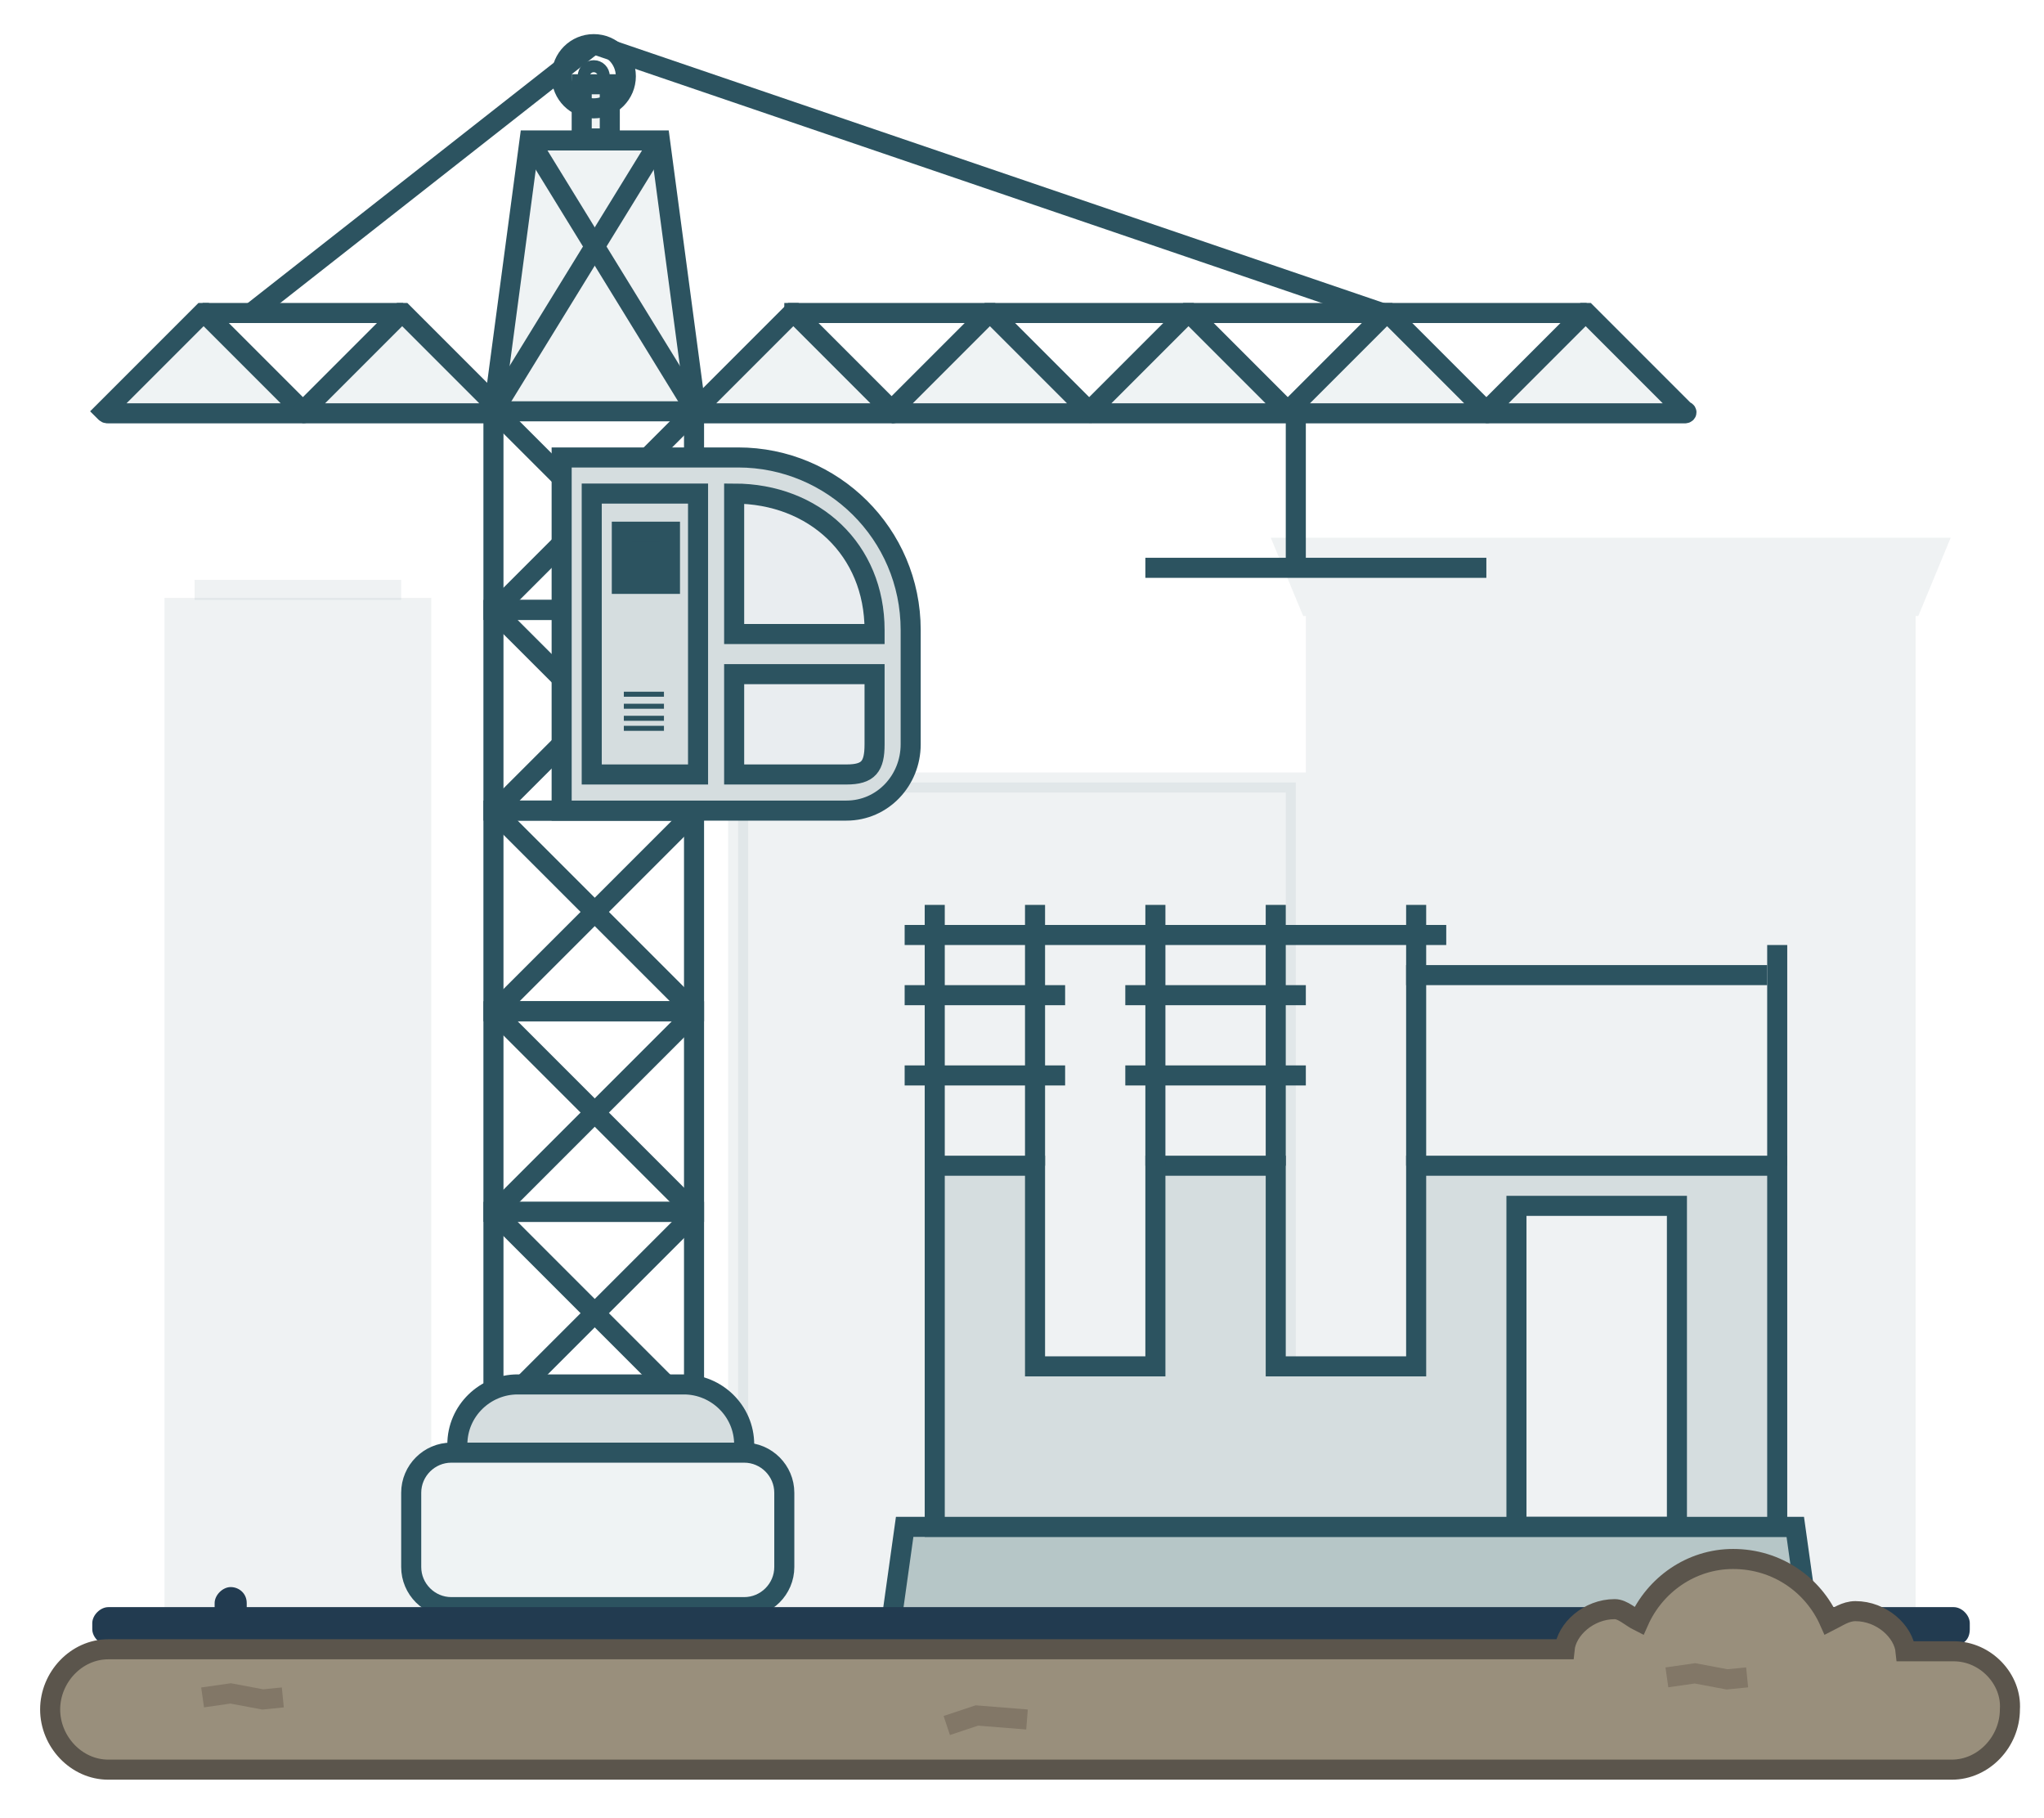 <?xml version="1.0" encoding="utf-8"?>
<!-- Generator: Adobe Illustrator 21.1.0, SVG Export Plug-In . SVG Version: 6.00 Build 0)  -->
<svg version="1.1" id="Слой_1" xmlns="http://www.w3.org/2000/svg" xmlns:xlink="http://www.w3.org/1999/xlink" x="0px" y="0px"
	 viewBox="0 0 101.9 90.6" style="enable-background:new 0 0 101.9 90.6;" xml:space="preserve">
<style type="text/css">
	.st0{opacity:0.15;}
	.st1{fill:#96A9AF;stroke:#96A9AF;stroke-miterlimit:10;}
	.st2{fill:#EFF3F4;stroke:#2C5360;stroke-miterlimit:10;}
	.st3{fill:none;stroke:#2C5360;stroke-miterlimit:10;}
	.st4{opacity:0.15;fill:#96A9AF;stroke:#96A9AF;stroke-miterlimit:10;}
	.st5{opacity:0.15;fill:#96A9AF;}
	.st6{fill:#B6C6C7;stroke:#2C5360;stroke-miterlimit:10;}
	.st7{fill:#223B50;}
	.st8{fill:#D5DDDF;stroke:#2C5360;stroke-miterlimit:10;}
	.st9{fill:#E9EDF0;stroke:#2C5360;stroke-miterlimit:10;}
	.st10{fill:#998F7C;stroke:#5B554C;stroke-miterlimit:10;}
	.st11{fill:#998F7C;stroke:#827767;stroke-miterlimit:10;}
	.st12{fill:#2C5360;stroke:#2C5360;stroke-miterlimit:10;}
	.st13{fill:none;stroke:#2C5360;stroke-width:0.25;stroke-miterlimit:10;}
</style>
<g class="st0">
	<polygon class="st1" points="65.3,30.2 95.3,30.2 96.5,27.3 64.1,27.3 	"/>
	<rect x="65.6" y="30.2" class="st1" width="29.4" height="49.8"/>
</g>
<g>
	<rect x="24.6" y="70.4" class="st2" width="10" height="10"/>
	<line class="st3" x1="24.6" y1="70.4" x2="34.7" y2="80.5"/>
	<line class="st3" x1="24.6" y1="80.5" x2="34.7" y2="70.4"/>
</g>
<rect x="36.8" y="39" class="st4" width="27.8" height="42.8"/>
<rect x="8.2" y="29.8" class="st5" width="13.3" height="52"/>
<g>
	<rect x="24.6" y="60.4" class="st3" width="10" height="10"/>
	<line class="st3" x1="24.6" y1="60.4" x2="34.7" y2="70.5"/>
	<line class="st3" x1="24.6" y1="70.5" x2="34.7" y2="60.4"/>
</g>
<polygon class="st6" points="89.5,76.1 45.1,76.1 44.4,81.1 90.2,81.1 "/>
<g>
	<rect x="24.6" y="50.4" class="st3" width="10" height="10"/>
	<line class="st3" x1="24.6" y1="50.4" x2="34.7" y2="60.5"/>
	<line class="st3" x1="24.6" y1="60.5" x2="34.7" y2="50.4"/>
</g>
<g>
	<rect x="24.6" y="40.4" class="st3" width="10" height="10"/>
	<line class="st3" x1="24.6" y1="40.4" x2="34.7" y2="50.5"/>
	<line class="st3" x1="24.6" y1="50.5" x2="34.7" y2="40.4"/>
</g>
<g>
	<rect x="24.6" y="30.4" class="st3" width="10" height="10"/>
	<line class="st3" x1="24.6" y1="30.4" x2="34.7" y2="40.5"/>
	<line class="st3" x1="24.6" y1="40.5" x2="34.7" y2="30.4"/>
</g>
<g>
	<rect x="24.6" y="20.4" class="st3" width="10" height="10"/>
	<line class="st3" x1="24.6" y1="20.4" x2="34.7" y2="30.5"/>
	<line class="st3" x1="24.6" y1="30.5" x2="34.7" y2="20.4"/>
</g>
<g>
	<polygon class="st2" points="32.9,7 26.4,7 24.6,20.5 34.7,20.5 	"/>
	<line class="st3" x1="26.4" y1="7" x2="34.7" y2="20.5"/>
	<line class="st3" x1="24.6" y1="20.5" x2="32.9" y2="7"/>
</g>
<path class="st7" d="M11.5,79.1L11.5,79.1c0.4,0,0.8,0.3,0.8,0.8v0.7c0,0.4-0.3,0.8-0.8,0.8h0c-0.4,0-0.8-0.3-0.8-0.8v-0.7
	C10.7,79.5,11.1,79.1,11.5,79.1z"/>
<rect x="29" y="4.2" class="st2" width="1.4" height="2.7"/>
<circle class="st3" cx="29.6" cy="3.8" r="1.6"/>
<circle class="st3" cx="29.6" cy="3.8" r="0.3"/>
<g>
	<path class="st2" d="M34.8,20.6h9.7c0.1,0,0.1-0.1,0-0.1l-4.9-4.9c0,0-0.1,0-0.1,0l-4.9,4.9C34.7,20.6,34.7,20.6,34.8,20.6z"/>
	<path class="st2" d="M44.6,20.6h9.7c0.1,0,0.1-0.1,0-0.1l-4.9-4.9c0,0-0.1,0-0.1,0l-4.9,4.9C44.6,20.6,44.6,20.6,44.6,20.6z"/>
	<path class="st2" d="M54.5,20.6h9.7c0.1,0,0.1-0.1,0-0.1l-4.9-4.9c0,0-0.1,0-0.1,0l-4.9,4.9C54.4,20.6,54.4,20.6,54.5,20.6z"/>
	<path class="st2" d="M64.4,20.6h9.7c0.1,0,0.1-0.1,0-0.1l-4.9-4.9c0,0-0.1,0-0.1,0l-4.9,4.9C64.3,20.6,64.3,20.6,64.4,20.6z"/>
	<path class="st2" d="M74.2,20.6H84c0.1,0,0.1-0.1,0-0.1l-4.9-4.9c0,0-0.1,0-0.1,0l-4.9,4.9C74.1,20.6,74.2,20.6,74.2,20.6z"/>
	<line class="st3" x1="39.1" y1="15.6" x2="79.1" y2="15.6"/>
</g>
<g>
	<path class="st2" d="M5.4,20.6h9.7c0.1,0,0.1-0.1,0-0.1l-4.9-4.9c0,0-0.1,0-0.1,0l-4.9,4.9C5.3,20.6,5.3,20.6,5.4,20.6z"/>
	<path class="st2" d="M15.2,20.6H25c0.1,0,0.1-0.1,0-0.1l-4.9-4.9c0,0-0.1,0-0.1,0l-4.9,4.9C15.1,20.6,15.2,20.6,15.2,20.6z"/>
	<line class="st3" x1="10.1" y1="15.6" x2="20.1" y2="15.6"/>
</g>
<path class="st8" d="M42.2,40.4H28V22.8h8.8c4.7,0,8.6,3.8,8.6,8.6v5.7C45.4,38.9,44,40.4,42.2,40.4z"/>
<path class="st9" d="M36.6,33.6v5h5.6c1.1,0,1.4-0.4,1.4-1.5v-3.5H36.6z"/>
<path class="st9" d="M43.6,31.6v-0.2c0-4-3-6.8-7-6.8v7H43.6z"/>
<line class="st3" x1="29.6" y1="2.2" x2="69.2" y2="15.7"/>
<line class="st3" x1="64.6" y1="20.1" x2="64.6" y2="28.1"/>
<line class="st3" x1="29.6" y1="2.2" x2="12.4" y2="15.7"/>
<path class="st8" d="M70.6,58.1v10h-7v-10h-6v10h-6v-10h-5v18h42v-18H70.6z M83.6,76.1h-8v-16h8V76.1z"/>
<line class="st3" x1="46.6" y1="58.1" x2="46.6" y2="45.1"/>
<line class="st3" x1="51.6" y1="58.1" x2="51.6" y2="45.1"/>
<line class="st3" x1="57.6" y1="58.1" x2="57.6" y2="45.1"/>
<line class="st3" x1="63.6" y1="58.1" x2="63.6" y2="45.1"/>
<line class="st3" x1="70.6" y1="58.1" x2="70.6" y2="45.1"/>
<line class="st3" x1="88.6" y1="58.1" x2="88.6" y2="47.1"/>
<line class="st3" x1="45.1" y1="53.6" x2="53.1" y2="53.6"/>
<path class="st3" d="M45.1,50.6"/>
<line class="st3" x1="45.1" y1="46.6" x2="72.1" y2="46.6"/>
<line class="st3" x1="70.1" y1="48.6" x2="88.1" y2="48.6"/>
<line class="st3" x1="45.1" y1="49.6" x2="53.1" y2="49.6"/>
<line class="st3" x1="56.1" y1="53.6" x2="65.1" y2="53.6"/>
<path class="st8" d="M34.1,75.3h-8.3c-1.6,0-3-1.4-3-3V72c0-1.7,1.4-3,3-3h8.3c1.6,0,3,1.3,3,3v0.3C37.1,73.9,35.7,75.3,34.1,75.3z"
	/>
<path class="st2" d="M37.1,80.1H22.5c-1.1,0-2-0.9-2-2v-3.7c0-1.1,0.9-2,2-2h14.6c1.1,0,2,0.9,2,2v3.7
	C39.1,79.2,38.2,80.1,37.1,80.1z"/>
<line class="st3" x1="56.1" y1="49.6" x2="65.1" y2="49.6"/>
<line class="st3" x1="57.1" y1="28.3" x2="74.1" y2="28.3"/>
<path class="st7" d="M97.4,82h-92c-0.4,0-0.8-0.4-0.8-0.8v-0.3c0-0.4,0.4-0.8,0.8-0.8h92c0.4,0,0.8,0.4,0.8,0.8v0.3
	C98.2,81.7,97.9,82,97.4,82z"/>
<path class="st10" d="M97.4,82.3h-2.4c-0.1-1-1.2-2-2.5-2c-0.5,0-0.9,0.3-1.3,0.5c-0.8-1.8-2.6-3.1-4.8-3.1c-2.1,0-3.9,1.3-4.7,3.1
	c-0.4-0.2-0.8-0.6-1.2-0.6c-1.3,0-2.4,1-2.5,2H5.4c-1.6,0-2.9,1.4-2.9,3c0,1.6,1.3,3,2.9,3h91.9c1.6,0,2.9-1.4,2.9-3
	C100.3,83.7,99,82.3,97.4,82.3z"/>
<polyline class="st11" points="10.1,84.6 11.5,84.4 13.1,84.7 14.1,84.6 "/>
<polyline class="st11" points="47.2,86 48.7,85.5 51.2,85.7 "/>
<polyline class="st11" points="83.1,83.6 84.5,83.4 86.1,83.7 87.1,83.6 "/>
<rect x="9.7" y="28.9" class="st5" width="10.3" height="1"/>
<rect x="29.5" y="24.6" class="st8" width="5.3" height="14"/>
<rect x="31" y="26.5" class="st12" width="2.4" height="2.6"/>
<line class="st13" x1="31.1" y1="34.6" x2="33.1" y2="34.6"/>
<line class="st13" x1="31.1" y1="35.2" x2="33.1" y2="35.2"/>
<line class="st13" x1="31.1" y1="35.8" x2="33.1" y2="35.8"/>
<line class="st13" x1="31.1" y1="36.3" x2="33.1" y2="36.3"/>
</svg>
